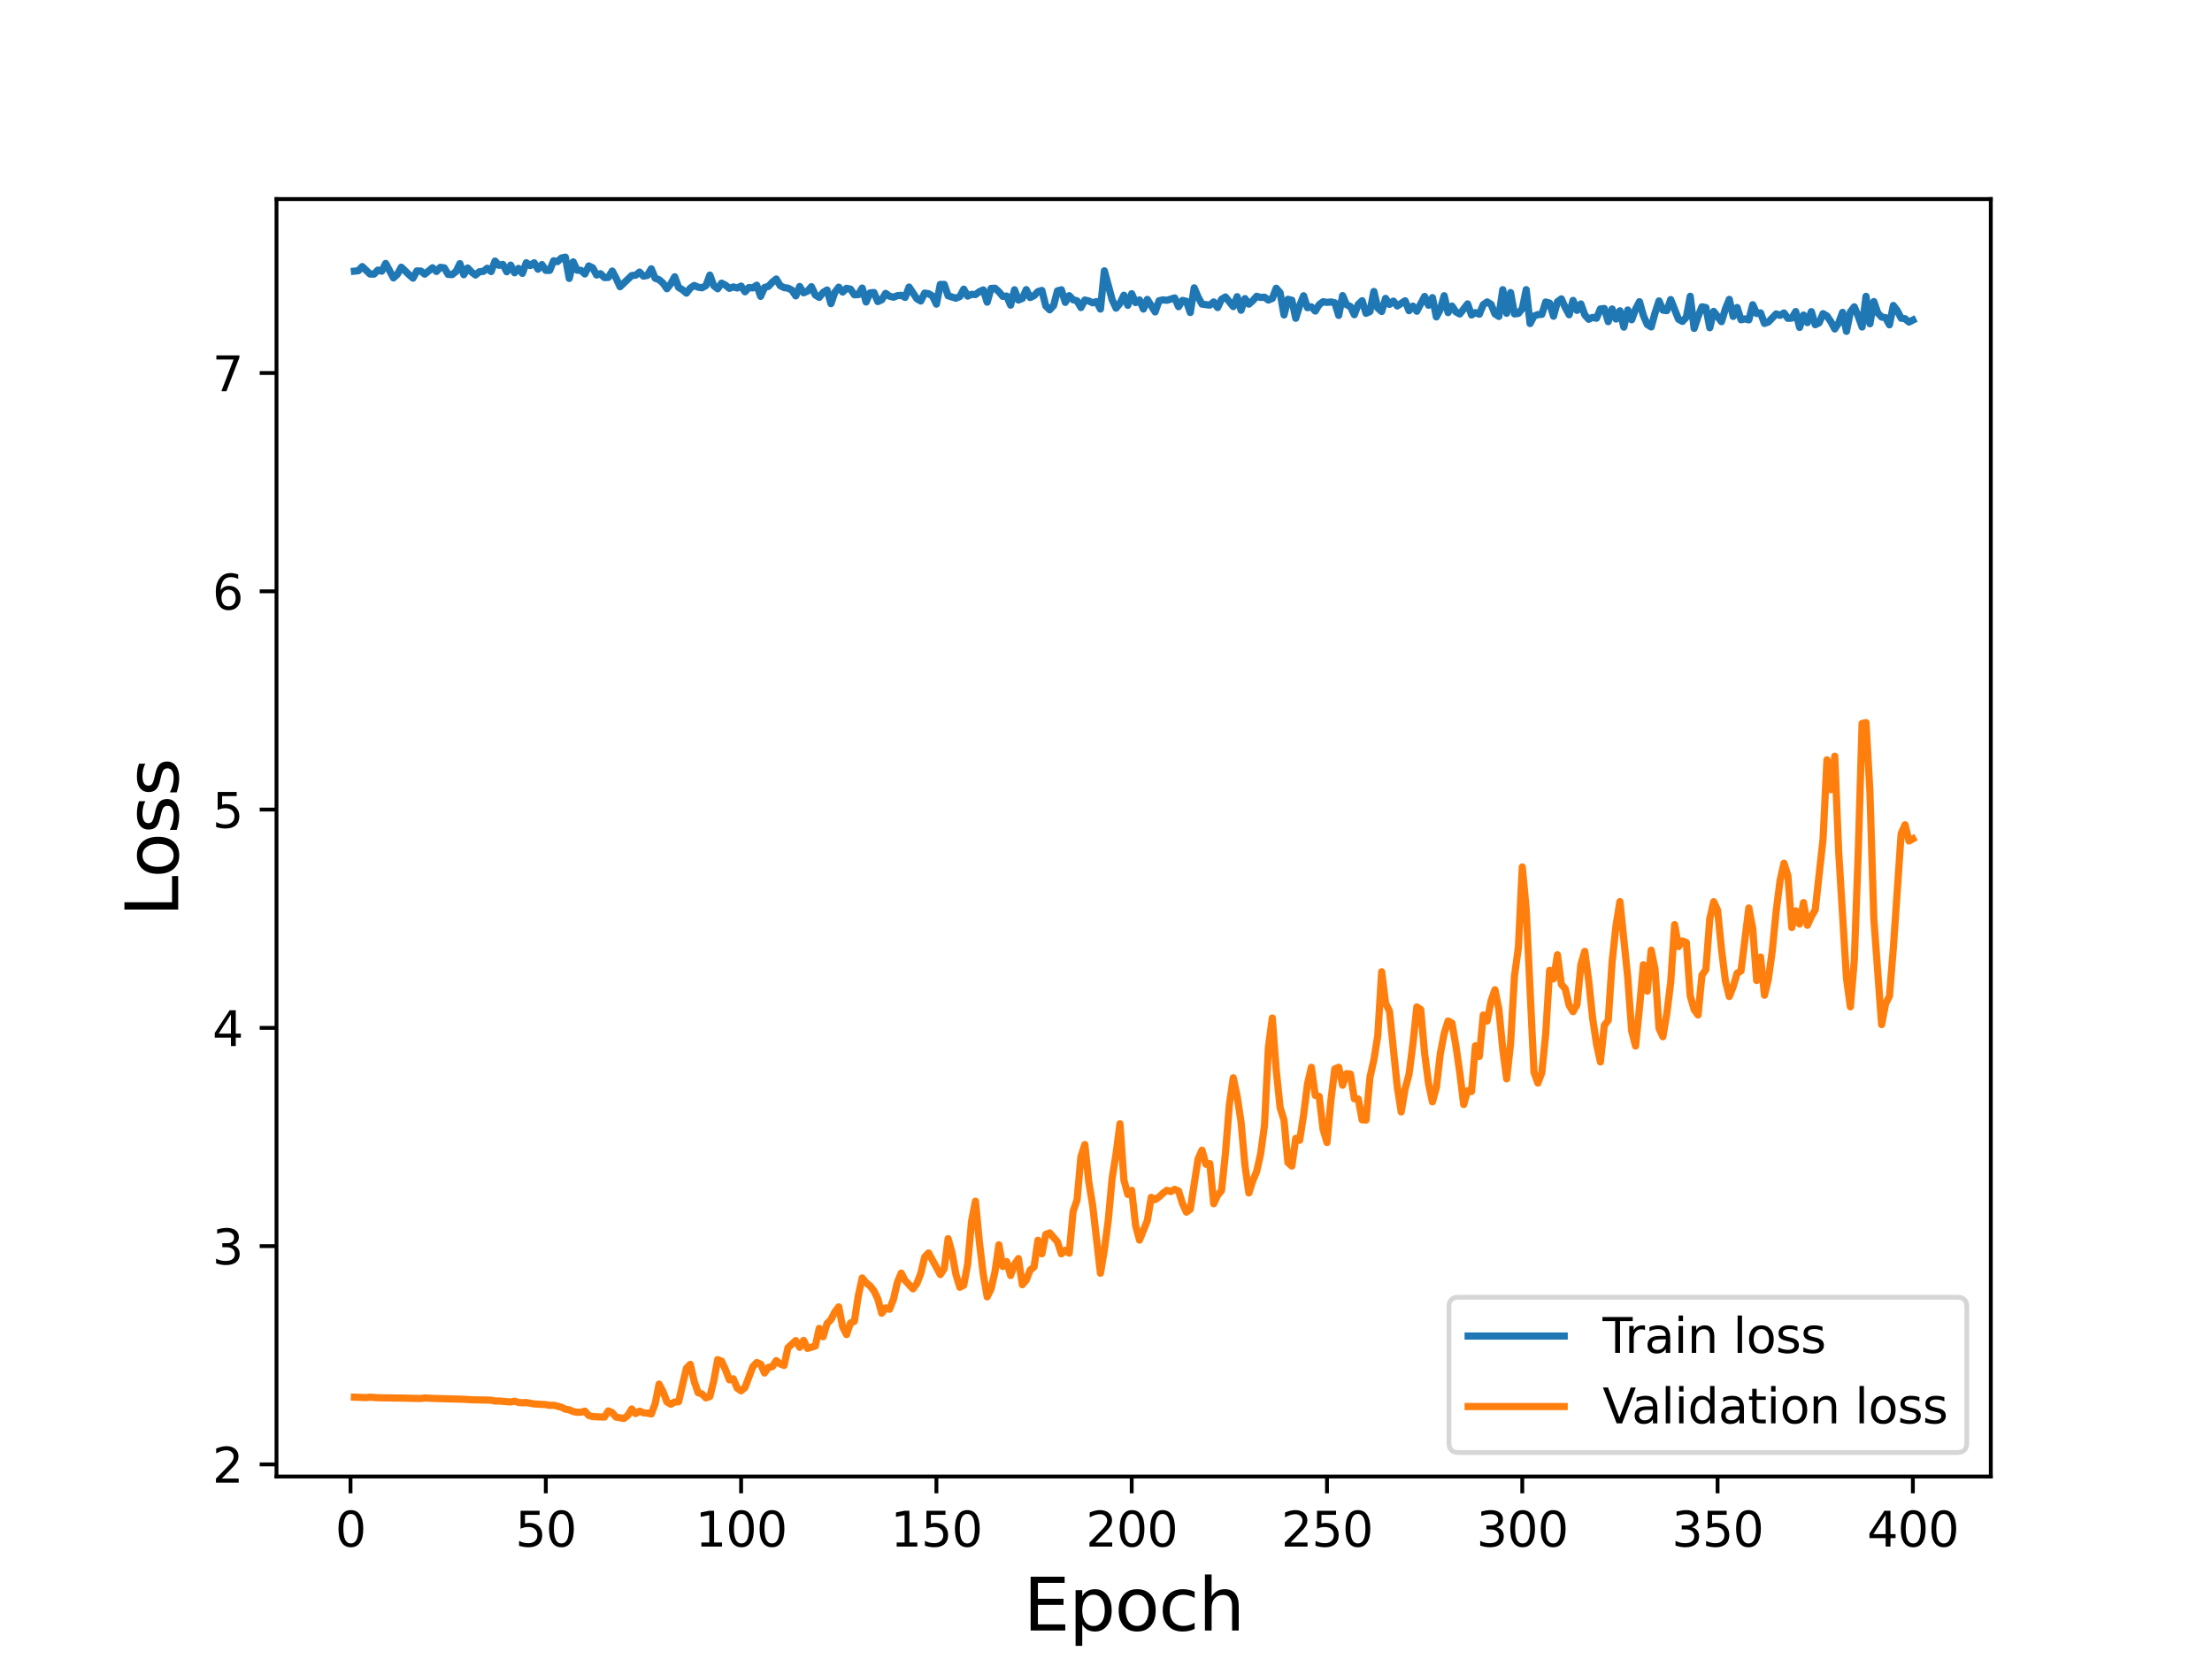 <?xml version="1.0" encoding="utf-8" standalone="no"?>
<!DOCTYPE svg PUBLIC "-//W3C//DTD SVG 1.1//EN"
  "http://www.w3.org/Graphics/SVG/1.1/DTD/svg11.dtd">
<svg height="345.6pt" version="1.1" viewBox="0 0 460.8 345.6" width="460.8pt" xmlns="http://www.w3.org/2000/svg" xmlns:xlink="http://www.w3.org/1999/xlink">
 <defs>
  <style type="text/css">*{stroke-linecap:butt;stroke-linejoin:round;}</style>
 </defs>
 <g id="figure_1">
  <g id="patch_1">
   <path d="M 0 345.6 
L 460.8 345.6 
L 460.8 0 
L 0 0 
z
" style="fill:#ffffff;"/>
  </g>
  <g id="axes_1">
   <g id="patch_2">
    <path d="M 57.6 307.584 
L 414.72 307.584 
L 414.72 41.472 
L 57.6 41.472 
z
" style="fill:#ffffff;"/>
   </g>
   <g id="matplotlib.axis_1">
    <g id="xtick_1">
     <g id="line2d_1">
      <defs>
       <path d="M 0 0 
L 0 3.5 
" id="m905db682a7" style="stroke:#000000;stroke-width:0.8;"/>
      </defs>
      <g>
       <use style="stroke:#000000;stroke-width:0.8;" x="73.019" xlink:href="#m905db682a7" y="307.584"/>
      </g>
     </g>
     <g id="text_1">
      <!-- 0 -->
      <g transform="translate(69.838 322.182)scale(0.1 -0.1)">
       <defs>
        <path d="M 2034 4250 
Q 1547 4250 1301 3770 
Q 1056 3291 1056 2328 
Q 1056 1369 1301 889 
Q 1547 409 2034 409 
Q 2525 409 2770 889 
Q 3016 1369 3016 2328 
Q 3016 3291 2770 3770 
Q 2525 4250 2034 4250 
z
M 2034 4750 
Q 2819 4750 3233 4129 
Q 3647 3509 3647 2328 
Q 3647 1150 3233 529 
Q 2819 -91 2034 -91 
Q 1250 -91 836 529 
Q 422 1150 422 2328 
Q 422 3509 836 4129 
Q 1250 4750 2034 4750 
z
" id="DejaVuSans-30" transform="scale(0.016)"/>
       </defs>
       <use xlink:href="#DejaVuSans-30"/>
      </g>
     </g>
    </g>
    <g id="xtick_2">
     <g id="line2d_2">
      <g>
       <use style="stroke:#000000;stroke-width:0.8;" x="113.703" xlink:href="#m905db682a7" y="307.584"/>
      </g>
     </g>
     <g id="text_2">
      <!-- 50 -->
      <g transform="translate(107.34 322.182)scale(0.1 -0.1)">
       <defs>
        <path d="M 691 4666 
L 3169 4666 
L 3169 4134 
L 1269 4134 
L 1269 2991 
Q 1406 3038 1543 3061 
Q 1681 3084 1819 3084 
Q 2600 3084 3056 2656 
Q 3513 2228 3513 1497 
Q 3513 744 3044 326 
Q 2575 -91 1722 -91 
Q 1428 -91 1123 -41 
Q 819 9 494 109 
L 494 744 
Q 775 591 1075 516 
Q 1375 441 1709 441 
Q 2250 441 2565 725 
Q 2881 1009 2881 1497 
Q 2881 1984 2565 2268 
Q 2250 2553 1709 2553 
Q 1456 2553 1204 2497 
Q 953 2441 691 2322 
L 691 4666 
z
" id="DejaVuSans-35" transform="scale(0.016)"/>
       </defs>
       <use xlink:href="#DejaVuSans-35"/>
       <use x="63.623" xlink:href="#DejaVuSans-30"/>
      </g>
     </g>
    </g>
    <g id="xtick_3">
     <g id="line2d_3">
      <g>
       <use style="stroke:#000000;stroke-width:0.8;" x="154.386" xlink:href="#m905db682a7" y="307.584"/>
      </g>
     </g>
     <g id="text_3">
      <!-- 100 -->
      <g transform="translate(144.842 322.182)scale(0.1 -0.1)">
       <defs>
        <path d="M 794 531 
L 1825 531 
L 1825 4091 
L 703 3866 
L 703 4441 
L 1819 4666 
L 2450 4666 
L 2450 531 
L 3481 531 
L 3481 0 
L 794 0 
L 794 531 
z
" id="DejaVuSans-31" transform="scale(0.016)"/>
       </defs>
       <use xlink:href="#DejaVuSans-31"/>
       <use x="63.623" xlink:href="#DejaVuSans-30"/>
       <use x="127.246" xlink:href="#DejaVuSans-30"/>
      </g>
     </g>
    </g>
    <g id="xtick_4">
     <g id="line2d_4">
      <g>
       <use style="stroke:#000000;stroke-width:0.8;" x="195.07" xlink:href="#m905db682a7" y="307.584"/>
      </g>
     </g>
     <g id="text_4">
      <!-- 150 -->
      <g transform="translate(185.526 322.182)scale(0.1 -0.1)">
       <use xlink:href="#DejaVuSans-31"/>
       <use x="63.623" xlink:href="#DejaVuSans-35"/>
       <use x="127.246" xlink:href="#DejaVuSans-30"/>
      </g>
     </g>
    </g>
    <g id="xtick_5">
     <g id="line2d_5">
      <g>
       <use style="stroke:#000000;stroke-width:0.8;" x="235.753" xlink:href="#m905db682a7" y="307.584"/>
      </g>
     </g>
     <g id="text_5">
      <!-- 200 -->
      <g transform="translate(226.209 322.182)scale(0.1 -0.1)">
       <defs>
        <path d="M 1228 531 
L 3431 531 
L 3431 0 
L 469 0 
L 469 531 
Q 828 903 1448 1529 
Q 2069 2156 2228 2338 
Q 2531 2678 2651 2914 
Q 2772 3150 2772 3378 
Q 2772 3750 2511 3984 
Q 2250 4219 1831 4219 
Q 1534 4219 1204 4116 
Q 875 4013 500 3803 
L 500 4441 
Q 881 4594 1212 4672 
Q 1544 4750 1819 4750 
Q 2544 4750 2975 4387 
Q 3406 4025 3406 3419 
Q 3406 3131 3298 2873 
Q 3191 2616 2906 2266 
Q 2828 2175 2409 1742 
Q 1991 1309 1228 531 
z
" id="DejaVuSans-32" transform="scale(0.016)"/>
       </defs>
       <use xlink:href="#DejaVuSans-32"/>
       <use x="63.623" xlink:href="#DejaVuSans-30"/>
       <use x="127.246" xlink:href="#DejaVuSans-30"/>
      </g>
     </g>
    </g>
    <g id="xtick_6">
     <g id="line2d_6">
      <g>
       <use style="stroke:#000000;stroke-width:0.8;" x="276.437" xlink:href="#m905db682a7" y="307.584"/>
      </g>
     </g>
     <g id="text_6">
      <!-- 250 -->
      <g transform="translate(266.893 322.182)scale(0.1 -0.1)">
       <use xlink:href="#DejaVuSans-32"/>
       <use x="63.623" xlink:href="#DejaVuSans-35"/>
       <use x="127.246" xlink:href="#DejaVuSans-30"/>
      </g>
     </g>
    </g>
    <g id="xtick_7">
     <g id="line2d_7">
      <g>
       <use style="stroke:#000000;stroke-width:0.8;" x="317.12" xlink:href="#m905db682a7" y="307.584"/>
      </g>
     </g>
     <g id="text_7">
      <!-- 300 -->
      <g transform="translate(307.576 322.182)scale(0.1 -0.1)">
       <defs>
        <path d="M 2597 2516 
Q 3050 2419 3304 2112 
Q 3559 1806 3559 1356 
Q 3559 666 3084 287 
Q 2609 -91 1734 -91 
Q 1441 -91 1130 -33 
Q 819 25 488 141 
L 488 750 
Q 750 597 1062 519 
Q 1375 441 1716 441 
Q 2309 441 2620 675 
Q 2931 909 2931 1356 
Q 2931 1769 2642 2001 
Q 2353 2234 1838 2234 
L 1294 2234 
L 1294 2753 
L 1863 2753 
Q 2328 2753 2575 2939 
Q 2822 3125 2822 3475 
Q 2822 3834 2567 4026 
Q 2313 4219 1838 4219 
Q 1578 4219 1281 4162 
Q 984 4106 628 3988 
L 628 4550 
Q 988 4650 1302 4700 
Q 1616 4750 1894 4750 
Q 2613 4750 3031 4423 
Q 3450 4097 3450 3541 
Q 3450 3153 3228 2886 
Q 3006 2619 2597 2516 
z
" id="DejaVuSans-33" transform="scale(0.016)"/>
       </defs>
       <use xlink:href="#DejaVuSans-33"/>
       <use x="63.623" xlink:href="#DejaVuSans-30"/>
       <use x="127.246" xlink:href="#DejaVuSans-30"/>
      </g>
     </g>
    </g>
    <g id="xtick_8">
     <g id="line2d_8">
      <g>
       <use style="stroke:#000000;stroke-width:0.8;" x="357.804" xlink:href="#m905db682a7" y="307.584"/>
      </g>
     </g>
     <g id="text_8">
      <!-- 350 -->
      <g transform="translate(348.26 322.182)scale(0.1 -0.1)">
       <use xlink:href="#DejaVuSans-33"/>
       <use x="63.623" xlink:href="#DejaVuSans-35"/>
       <use x="127.246" xlink:href="#DejaVuSans-30"/>
      </g>
     </g>
    </g>
    <g id="xtick_9">
     <g id="line2d_9">
      <g>
       <use style="stroke:#000000;stroke-width:0.8;" x="398.487" xlink:href="#m905db682a7" y="307.584"/>
      </g>
     </g>
     <g id="text_9">
      <!-- 400 -->
      <g transform="translate(388.944 322.182)scale(0.1 -0.1)">
       <defs>
        <path d="M 2419 4116 
L 825 1625 
L 2419 1625 
L 2419 4116 
z
M 2253 4666 
L 3047 4666 
L 3047 1625 
L 3713 1625 
L 3713 1100 
L 3047 1100 
L 3047 0 
L 2419 0 
L 2419 1100 
L 313 1100 
L 313 1709 
L 2253 4666 
z
" id="DejaVuSans-34" transform="scale(0.016)"/>
       </defs>
       <use xlink:href="#DejaVuSans-34"/>
       <use x="63.623" xlink:href="#DejaVuSans-30"/>
       <use x="127.246" xlink:href="#DejaVuSans-30"/>
      </g>
     </g>
    </g>
    <g id="text_10">
     <!-- Epoch -->
     <g transform="translate(213.194 339.66)scale(0.15 -0.15)">
      <defs>
       <path d="M 628 4666 
L 3578 4666 
L 3578 4134 
L 1259 4134 
L 1259 2753 
L 3481 2753 
L 3481 2222 
L 1259 2222 
L 1259 531 
L 3634 531 
L 3634 0 
L 628 0 
L 628 4666 
z
" id="DejaVuSans-45" transform="scale(0.016)"/>
       <path d="M 1159 525 
L 1159 -1331 
L 581 -1331 
L 581 3500 
L 1159 3500 
L 1159 2969 
Q 1341 3281 1617 3432 
Q 1894 3584 2278 3584 
Q 2916 3584 3314 3078 
Q 3713 2572 3713 1747 
Q 3713 922 3314 415 
Q 2916 -91 2278 -91 
Q 1894 -91 1617 61 
Q 1341 213 1159 525 
z
M 3116 1747 
Q 3116 2381 2855 2742 
Q 2594 3103 2138 3103 
Q 1681 3103 1420 2742 
Q 1159 2381 1159 1747 
Q 1159 1113 1420 752 
Q 1681 391 2138 391 
Q 2594 391 2855 752 
Q 3116 1113 3116 1747 
z
" id="DejaVuSans-70" transform="scale(0.016)"/>
       <path d="M 1959 3097 
Q 1497 3097 1228 2736 
Q 959 2375 959 1747 
Q 959 1119 1226 758 
Q 1494 397 1959 397 
Q 2419 397 2687 759 
Q 2956 1122 2956 1747 
Q 2956 2369 2687 2733 
Q 2419 3097 1959 3097 
z
M 1959 3584 
Q 2709 3584 3137 3096 
Q 3566 2609 3566 1747 
Q 3566 888 3137 398 
Q 2709 -91 1959 -91 
Q 1206 -91 779 398 
Q 353 888 353 1747 
Q 353 2609 779 3096 
Q 1206 3584 1959 3584 
z
" id="DejaVuSans-6f" transform="scale(0.016)"/>
       <path d="M 3122 3366 
L 3122 2828 
Q 2878 2963 2633 3030 
Q 2388 3097 2138 3097 
Q 1578 3097 1268 2742 
Q 959 2388 959 1747 
Q 959 1106 1268 751 
Q 1578 397 2138 397 
Q 2388 397 2633 464 
Q 2878 531 3122 666 
L 3122 134 
Q 2881 22 2623 -34 
Q 2366 -91 2075 -91 
Q 1284 -91 818 406 
Q 353 903 353 1747 
Q 353 2603 823 3093 
Q 1294 3584 2113 3584 
Q 2378 3584 2631 3529 
Q 2884 3475 3122 3366 
z
" id="DejaVuSans-63" transform="scale(0.016)"/>
       <path d="M 3513 2113 
L 3513 0 
L 2938 0 
L 2938 2094 
Q 2938 2591 2744 2837 
Q 2550 3084 2163 3084 
Q 1697 3084 1428 2787 
Q 1159 2491 1159 1978 
L 1159 0 
L 581 0 
L 581 4863 
L 1159 4863 
L 1159 2956 
Q 1366 3272 1645 3428 
Q 1925 3584 2291 3584 
Q 2894 3584 3203 3211 
Q 3513 2838 3513 2113 
z
" id="DejaVuSans-68" transform="scale(0.016)"/>
      </defs>
      <use xlink:href="#DejaVuSans-45"/>
      <use x="63.184" xlink:href="#DejaVuSans-70"/>
      <use x="126.66" xlink:href="#DejaVuSans-6f"/>
      <use x="187.842" xlink:href="#DejaVuSans-63"/>
      <use x="242.822" xlink:href="#DejaVuSans-68"/>
     </g>
    </g>
   </g>
   <g id="matplotlib.axis_2">
    <g id="ytick_1">
     <g id="line2d_10">
      <defs>
       <path d="M 0 0 
L -3.5 0 
" id="me03f85a272" style="stroke:#000000;stroke-width:0.8;"/>
      </defs>
      <g>
       <use style="stroke:#000000;stroke-width:0.8;" x="57.6" xlink:href="#me03f85a272" y="305.061"/>
      </g>
     </g>
     <g id="text_11">
      <!-- 2 -->
      <g transform="translate(44.237 308.861)scale(0.1 -0.1)">
       <use xlink:href="#DejaVuSans-32"/>
      </g>
     </g>
    </g>
    <g id="ytick_2">
     <g id="line2d_11">
      <g>
       <use style="stroke:#000000;stroke-width:0.8;" x="57.6" xlink:href="#me03f85a272" y="259.59"/>
      </g>
     </g>
     <g id="text_12">
      <!-- 3 -->
      <g transform="translate(44.237 263.39)scale(0.1 -0.1)">
       <use xlink:href="#DejaVuSans-33"/>
      </g>
     </g>
    </g>
    <g id="ytick_3">
     <g id="line2d_12">
      <g>
       <use style="stroke:#000000;stroke-width:0.8;" x="57.6" xlink:href="#me03f85a272" y="214.12"/>
      </g>
     </g>
     <g id="text_13">
      <!-- 4 -->
      <g transform="translate(44.237 217.919)scale(0.1 -0.1)">
       <use xlink:href="#DejaVuSans-34"/>
      </g>
     </g>
    </g>
    <g id="ytick_4">
     <g id="line2d_13">
      <g>
       <use style="stroke:#000000;stroke-width:0.8;" x="57.6" xlink:href="#me03f85a272" y="168.649"/>
      </g>
     </g>
     <g id="text_14">
      <!-- 5 -->
      <g transform="translate(44.237 172.448)scale(0.1 -0.1)">
       <use xlink:href="#DejaVuSans-35"/>
      </g>
     </g>
    </g>
    <g id="ytick_5">
     <g id="line2d_14">
      <g>
       <use style="stroke:#000000;stroke-width:0.8;" x="57.6" xlink:href="#me03f85a272" y="123.178"/>
      </g>
     </g>
     <g id="text_15">
      <!-- 6 -->
      <g transform="translate(44.237 126.977)scale(0.1 -0.1)">
       <defs>
        <path d="M 2113 2584 
Q 1688 2584 1439 2293 
Q 1191 2003 1191 1497 
Q 1191 994 1439 701 
Q 1688 409 2113 409 
Q 2538 409 2786 701 
Q 3034 994 3034 1497 
Q 3034 2003 2786 2293 
Q 2538 2584 2113 2584 
z
M 3366 4563 
L 3366 3988 
Q 3128 4100 2886 4159 
Q 2644 4219 2406 4219 
Q 1781 4219 1451 3797 
Q 1122 3375 1075 2522 
Q 1259 2794 1537 2939 
Q 1816 3084 2150 3084 
Q 2853 3084 3261 2657 
Q 3669 2231 3669 1497 
Q 3669 778 3244 343 
Q 2819 -91 2113 -91 
Q 1303 -91 875 529 
Q 447 1150 447 2328 
Q 447 3434 972 4092 
Q 1497 4750 2381 4750 
Q 2619 4750 2861 4703 
Q 3103 4656 3366 4563 
z
" id="DejaVuSans-36" transform="scale(0.016)"/>
       </defs>
       <use xlink:href="#DejaVuSans-36"/>
      </g>
     </g>
    </g>
    <g id="ytick_6">
     <g id="line2d_15">
      <g>
       <use style="stroke:#000000;stroke-width:0.8;" x="57.6" xlink:href="#me03f85a272" y="77.707"/>
      </g>
     </g>
     <g id="text_16">
      <!-- 7 -->
      <g transform="translate(44.237 81.506)scale(0.1 -0.1)">
       <defs>
        <path d="M 525 4666 
L 3525 4666 
L 3525 4397 
L 1831 0 
L 1172 0 
L 2766 4134 
L 525 4134 
L 525 4666 
z
" id="DejaVuSans-37" transform="scale(0.016)"/>
       </defs>
       <use xlink:href="#DejaVuSans-37"/>
      </g>
     </g>
    </g>
    <g id="text_17">
     <!-- Loss -->
     <g transform="translate(37.118 190.979)rotate(-90)scale(0.15 -0.15)">
      <defs>
       <path d="M 628 4666 
L 1259 4666 
L 1259 531 
L 3531 531 
L 3531 0 
L 628 0 
L 628 4666 
z
" id="DejaVuSans-4c" transform="scale(0.016)"/>
       <path d="M 2834 3397 
L 2834 2853 
Q 2591 2978 2328 3040 
Q 2066 3103 1784 3103 
Q 1356 3103 1142 2972 
Q 928 2841 928 2578 
Q 928 2378 1081 2264 
Q 1234 2150 1697 2047 
L 1894 2003 
Q 2506 1872 2764 1633 
Q 3022 1394 3022 966 
Q 3022 478 2636 193 
Q 2250 -91 1575 -91 
Q 1294 -91 989 -36 
Q 684 19 347 128 
L 347 722 
Q 666 556 975 473 
Q 1284 391 1588 391 
Q 1994 391 2212 530 
Q 2431 669 2431 922 
Q 2431 1156 2273 1281 
Q 2116 1406 1581 1522 
L 1381 1569 
Q 847 1681 609 1914 
Q 372 2147 372 2553 
Q 372 3047 722 3315 
Q 1072 3584 1716 3584 
Q 2034 3584 2315 3537 
Q 2597 3491 2834 3397 
z
" id="DejaVuSans-73" transform="scale(0.016)"/>
      </defs>
      <use xlink:href="#DejaVuSans-4c"/>
      <use x="53.963" xlink:href="#DejaVuSans-6f"/>
      <use x="115.145" xlink:href="#DejaVuSans-73"/>
      <use x="167.244" xlink:href="#DejaVuSans-73"/>
     </g>
    </g>
   </g>
   <g id="line2d_16">
    <path clip-path="url(#pc3043d32a7)" d="M 73.833 56.486 
L 74.646 56.395 
L 75.46 55.534 
L 77.087 57.086 
L 77.901 57.106 
L 78.715 56.268 
L 79.528 56.493 
L 80.342 54.879 
L 81.969 57.893 
L 82.783 57.144 
L 83.597 55.661 
L 85.224 57.233 
L 86.038 57.945 
L 86.851 56.441 
L 87.665 56.462 
L 88.479 57.111 
L 90.106 55.781 
L 90.92 56.553 
L 91.733 55.688 
L 92.547 55.794 
L 93.361 57.168 
L 94.174 57.208 
L 94.988 56.576 
L 95.802 54.925 
L 96.616 57.225 
L 97.429 55.832 
L 98.243 56.68 
L 99.057 57.285 
L 99.87 56.607 
L 100.684 56.535 
L 101.498 55.886 
L 102.311 56.567 
L 103.125 54.381 
L 103.939 55.269 
L 104.752 55.084 
L 105.566 56.619 
L 106.38 55.231 
L 107.193 56.828 
L 108.007 55.912 
L 108.821 56.952 
L 109.634 54.732 
L 110.448 55.325 
L 111.262 54.735 
L 112.075 56.077 
L 112.889 55.117 
L 113.703 56.326 
L 114.516 56.321 
L 115.33 54.324 
L 116.144 54.502 
L 116.957 53.748 
L 117.771 53.568 
L 118.585 58.002 
L 119.398 54.548 
L 120.212 56.287 
L 121.026 56.316 
L 121.839 57.073 
L 122.653 55.396 
L 123.467 55.792 
L 124.28 57.292 
L 125.094 57.017 
L 125.908 57.824 
L 126.721 57.794 
L 127.535 56.463 
L 128.349 57.956 
L 129.162 59.73 
L 131.603 57.404 
L 132.417 57.328 
L 133.231 56.683 
L 134.044 57.523 
L 134.858 57.366 
L 135.672 56 
L 136.485 57.967 
L 137.299 58.272 
L 138.113 58.966 
L 138.926 60.149 
L 139.74 59.113 
L 140.554 57.655 
L 141.367 59.876 
L 142.181 60.374 
L 142.995 61.06 
L 143.808 60.007 
L 144.622 59.465 
L 145.436 59.826 
L 146.249 59.955 
L 147.063 59.497 
L 147.877 57.304 
L 148.69 59.527 
L 149.504 60.161 
L 150.318 58.985 
L 151.131 59.402 
L 151.945 60.071 
L 152.759 59.773 
L 153.572 60 
L 154.386 59.595 
L 155.2 60.785 
L 156.013 59.891 
L 156.827 59.976 
L 157.641 59.412 
L 158.454 61.735 
L 159.268 59.886 
L 160.082 59.658 
L 160.895 58.779 
L 161.709 58.124 
L 162.523 59.505 
L 163.336 59.919 
L 164.15 60.021 
L 164.964 60.431 
L 165.777 61.646 
L 166.591 59.679 
L 167.405 60.994 
L 168.219 60.652 
L 169.032 59.722 
L 169.846 61.446 
L 170.66 61.955 
L 171.473 60.916 
L 172.287 60.409 
L 173.101 63.259 
L 173.914 60.89 
L 174.728 59.817 
L 175.542 60.843 
L 176.355 60.056 
L 177.169 60.231 
L 177.983 61.408 
L 178.796 61.377 
L 179.61 60.004 
L 180.424 62.911 
L 181.237 61.018 
L 182.051 60.931 
L 182.865 62.824 
L 183.678 62.454 
L 184.492 61.118 
L 185.306 61.708 
L 186.119 61.912 
L 186.933 61.596 
L 187.747 61.509 
L 188.56 61.957 
L 189.374 59.797 
L 191.001 62.237 
L 191.815 62.707 
L 192.629 61.05 
L 193.442 61.18 
L 194.256 61.667 
L 195.07 63.355 
L 195.883 59.249 
L 196.697 59.248 
L 197.511 61.622 
L 199.138 62.13 
L 199.952 61.768 
L 200.765 60.238 
L 201.579 61.687 
L 202.393 61.307 
L 203.206 61.37 
L 204.02 60.768 
L 204.834 60.4 
L 205.647 62.949 
L 206.461 60.079 
L 207.275 60.046 
L 208.088 60.772 
L 208.902 61.747 
L 209.716 61.68 
L 210.529 63.573 
L 211.343 60.368 
L 212.157 62.501 
L 212.97 62.178 
L 213.784 60.329 
L 214.598 61.986 
L 215.411 61.595 
L 216.225 60.745 
L 217.039 60.504 
L 217.852 63.719 
L 218.666 64.539 
L 219.48 63.664 
L 220.293 60.592 
L 221.107 60.372 
L 221.921 62.989 
L 222.734 61.588 
L 223.548 62.452 
L 224.362 62.659 
L 225.175 64.071 
L 225.989 62.505 
L 226.803 62.696 
L 227.616 63.09 
L 228.43 62.819 
L 229.244 64.387 
L 230.057 56.422 
L 231.685 62.448 
L 232.498 64.194 
L 233.312 63.199 
L 234.126 61.495 
L 234.939 63.6 
L 235.753 61.186 
L 236.567 63.041 
L 237.381 62.484 
L 238.194 64.385 
L 239.008 62.366 
L 240.635 64.98 
L 241.449 62.653 
L 242.263 62.467 
L 243.076 62.56 
L 244.704 62.067 
L 245.517 63.887 
L 246.331 62.58 
L 247.145 62.764 
L 247.958 65.106 
L 248.772 59.96 
L 249.586 61.876 
L 250.399 63.359 
L 252.027 63.567 
L 252.84 62.9 
L 253.654 64.075 
L 254.468 62.356 
L 255.281 61.856 
L 256.909 63.873 
L 257.722 61.806 
L 258.536 64.632 
L 259.35 62.202 
L 260.163 63.36 
L 260.977 62.64 
L 261.791 61.718 
L 262.604 61.969 
L 263.418 61.902 
L 264.232 62.513 
L 265.045 62.175 
L 265.859 60.049 
L 266.673 60.987 
L 267.486 65.611 
L 268.3 62.346 
L 269.114 62.544 
L 269.927 66.304 
L 270.741 63.666 
L 271.555 61.611 
L 272.368 64.096 
L 273.182 63.921 
L 273.996 64.8 
L 274.809 63.453 
L 275.623 62.856 
L 276.437 62.996 
L 277.25 62.899 
L 278.064 63.08 
L 278.878 65.704 
L 279.691 61.581 
L 280.505 63.473 
L 281.319 63.864 
L 282.132 65.562 
L 282.946 63.404 
L 283.76 62.651 
L 284.573 65.275 
L 285.387 64.897 
L 286.201 60.721 
L 287.014 64.176 
L 287.828 64.896 
L 288.642 62.157 
L 289.455 63.409 
L 290.269 62.722 
L 291.083 63.736 
L 292.71 62.66 
L 293.524 64.724 
L 294.337 63.769 
L 295.151 64.834 
L 296.778 61.753 
L 297.592 63.594 
L 298.406 62.003 
L 299.219 66.011 
L 300.033 64.485 
L 300.847 61.604 
L 301.66 65.122 
L 302.474 63.759 
L 303.288 64.969 
L 304.101 65.412 
L 305.729 63.306 
L 306.543 65.614 
L 307.356 65.122 
L 308.17 65.453 
L 308.984 63.475 
L 309.797 62.898 
L 310.611 63.4 
L 311.425 65.393 
L 312.238 65.919 
L 313.052 60.349 
L 313.866 65.267 
L 314.679 60.951 
L 315.493 65.395 
L 316.307 65.288 
L 317.12 64.309 
L 317.934 60.34 
L 318.748 67.401 
L 319.561 65.844 
L 320.375 65.532 
L 321.189 65.492 
L 322.002 62.916 
L 322.816 63.148 
L 323.63 65.874 
L 324.443 62.858 
L 325.257 62.26 
L 326.071 64.059 
L 326.884 65.572 
L 327.698 62.58 
L 328.512 64.66 
L 329.325 63.316 
L 330.139 65.595 
L 330.953 66.509 
L 331.766 66.124 
L 332.58 66.293 
L 333.394 64.363 
L 334.207 64.268 
L 335.021 67.007 
L 335.835 64.37 
L 336.648 66.467 
L 337.462 64.744 
L 338.276 68.149 
L 339.089 64.579 
L 339.903 66.62 
L 340.717 64.409 
L 341.53 62.845 
L 342.344 65.731 
L 343.158 67.606 
L 343.971 68.109 
L 344.785 65.173 
L 345.599 62.69 
L 346.412 64.605 
L 347.226 64.716 
L 348.04 62.406 
L 349.667 66.507 
L 350.481 66.954 
L 351.294 66.087 
L 352.108 61.719 
L 352.922 68.416 
L 353.735 65.954 
L 354.549 63.909 
L 355.363 64.071 
L 356.176 68.28 
L 356.99 64.868 
L 358.617 67.005 
L 359.431 64.359 
L 360.245 62.365 
L 361.058 65.922 
L 361.872 64.054 
L 362.686 66.613 
L 363.499 66.437 
L 364.313 66.636 
L 365.127 63.483 
L 365.94 65.303 
L 366.754 65.172 
L 367.568 67.375 
L 368.381 67.081 
L 370.009 65.393 
L 370.822 65.701 
L 371.636 65.195 
L 372.45 66.318 
L 373.263 66.278 
L 374.077 64.905 
L 374.891 68.208 
L 375.704 65.623 
L 376.518 67.21 
L 377.332 64.918 
L 378.146 67.644 
L 378.959 67.247 
L 379.773 65.338 
L 380.587 65.821 
L 381.4 67.001 
L 382.214 68.532 
L 383.028 67.27 
L 383.841 65.069 
L 384.655 69.02 
L 385.469 64.967 
L 386.282 63.917 
L 387.096 65.864 
L 387.91 68.123 
L 388.723 61.735 
L 389.537 67.453 
L 390.351 62.818 
L 391.164 65.177 
L 391.978 66.052 
L 392.792 66.168 
L 393.605 67.661 
L 394.419 63.64 
L 395.233 64.713 
L 396.046 66.292 
L 396.86 66.398 
L 397.674 67.088 
L 398.487 66.682 
L 398.487 66.682 
" style="fill:none;stroke:#1f77b4;stroke-linecap:square;stroke-width:1.5;"/>
   </g>
   <g id="line2d_17">
    <path clip-path="url(#pc3043d32a7)" d="M 73.833 291.054 
L 75.46 291.113 
L 76.274 291.148 
L 77.087 291.051 
L 78.715 291.177 
L 84.41 291.258 
L 87.665 291.341 
L 88.479 291.218 
L 90.106 291.313 
L 96.616 291.492 
L 98.243 291.594 
L 102.311 291.683 
L 103.125 291.867 
L 103.939 291.851 
L 106.38 292.061 
L 107.193 291.898 
L 108.007 292.147 
L 108.821 292.219 
L 109.634 292.178 
L 111.262 292.466 
L 113.703 292.607 
L 114.516 292.764 
L 115.33 292.738 
L 116.957 293.144 
L 117.771 293.555 
L 118.585 293.691 
L 119.398 294.045 
L 120.212 294.196 
L 121.026 294.194 
L 121.839 293.961 
L 122.653 294.874 
L 123.467 295.102 
L 125.908 295.213 
L 126.721 293.924 
L 127.535 294.279 
L 128.349 295.219 
L 129.976 295.488 
L 130.79 294.857 
L 131.603 293.516 
L 132.417 294.469 
L 133.231 293.972 
L 134.044 294.31 
L 134.858 294.376 
L 135.672 294.559 
L 136.485 292.418 
L 137.299 288.33 
L 138.113 289.863 
L 138.926 292.041 
L 139.74 292.534 
L 140.554 292.06 
L 141.367 292.009 
L 142.995 285.032 
L 143.808 284.214 
L 144.622 287.778 
L 145.436 290.133 
L 146.249 290.397 
L 147.063 291.207 
L 147.877 290.917 
L 148.69 287.679 
L 149.504 283.235 
L 150.318 283.553 
L 151.131 285.328 
L 151.945 287.441 
L 152.759 287.232 
L 153.572 289.174 
L 154.386 289.729 
L 155.2 289.032 
L 156.827 284.713 
L 157.641 283.838 
L 158.454 284.171 
L 159.268 286.025 
L 160.082 284.852 
L 160.895 284.698 
L 161.709 283.439 
L 162.523 284.135 
L 163.336 284.441 
L 164.15 280.748 
L 165.777 279.271 
L 166.591 280.67 
L 167.405 279.224 
L 168.219 280.894 
L 169.846 280.401 
L 170.66 276.721 
L 171.473 278.469 
L 172.287 275.731 
L 173.101 274.903 
L 173.914 273.304 
L 174.728 272.247 
L 175.542 276.417 
L 176.355 278.024 
L 177.169 275.602 
L 177.983 275.25 
L 178.796 269.959 
L 179.61 266.218 
L 180.424 267.219 
L 181.237 267.858 
L 182.051 268.902 
L 182.865 270.575 
L 183.678 273.579 
L 184.492 272.465 
L 185.306 272.74 
L 186.119 270.692 
L 186.933 267.145 
L 187.747 265.21 
L 188.56 266.748 
L 190.188 268.497 
L 191.001 267.384 
L 191.815 265.279 
L 192.629 261.85 
L 193.442 261.008 
L 195.883 265.529 
L 196.697 264.299 
L 197.511 258.033 
L 198.324 260.959 
L 199.138 265.488 
L 199.952 268.159 
L 200.765 267.74 
L 201.579 263.348 
L 202.393 254.445 
L 203.206 250.229 
L 204.02 258.7 
L 204.834 265.479 
L 205.647 270.159 
L 206.461 268.493 
L 207.275 264.926 
L 208.088 259.314 
L 208.902 263.838 
L 209.716 262.815 
L 210.529 265.715 
L 211.343 263.406 
L 212.157 262.191 
L 212.97 267.63 
L 213.784 266.673 
L 214.598 264.577 
L 215.411 263.927 
L 216.225 258.363 
L 217.039 261.184 
L 217.852 257.145 
L 218.666 256.834 
L 220.293 258.715 
L 221.107 261.198 
L 221.921 260.455 
L 222.734 261.058 
L 223.548 252.335 
L 224.362 250.012 
L 225.175 240.994 
L 225.989 238.43 
L 226.803 246.144 
L 227.616 251.054 
L 229.244 265.239 
L 230.057 260.371 
L 230.871 254.174 
L 231.685 245.381 
L 232.498 240.347 
L 233.312 234.105 
L 234.126 245.781 
L 234.939 248.811 
L 235.753 247.97 
L 236.567 255.303 
L 237.381 258.334 
L 239.008 254.294 
L 239.822 249.426 
L 240.635 249.916 
L 241.449 249.351 
L 242.263 248.574 
L 243.076 247.967 
L 243.89 248.234 
L 244.704 247.762 
L 245.517 248.099 
L 246.331 250.699 
L 247.145 252.511 
L 247.958 251.918 
L 249.586 241.425 
L 250.399 239.597 
L 251.213 242.53 
L 252.027 242.39 
L 252.84 250.759 
L 253.654 248.993 
L 254.468 248.016 
L 255.281 240.305 
L 256.095 230.139 
L 256.909 224.528 
L 257.722 228.361 
L 258.536 233.749 
L 259.35 242.826 
L 260.163 248.521 
L 260.977 245.983 
L 261.791 244.019 
L 262.604 240.391 
L 263.418 234.443 
L 264.232 218.181 
L 265.045 212.066 
L 265.859 222.928 
L 266.673 230.729 
L 267.486 233.333 
L 268.3 242.187 
L 269.114 242.91 
L 269.927 237.143 
L 270.741 237.539 
L 271.555 232.356 
L 272.368 225.862 
L 273.182 222.34 
L 273.996 228.196 
L 274.809 228.395 
L 275.623 235.26 
L 276.437 238.002 
L 277.25 229.254 
L 278.064 222.678 
L 278.878 222.329 
L 279.691 226.075 
L 280.505 223.667 
L 281.319 223.739 
L 282.132 228.895 
L 282.946 228.93 
L 283.76 233.284 
L 284.573 233.328 
L 285.387 224.415 
L 286.201 220.808 
L 287.014 215.761 
L 287.828 202.438 
L 288.642 208.984 
L 289.455 210.644 
L 291.083 226.435 
L 291.896 231.634 
L 292.71 226.831 
L 293.524 223.813 
L 294.337 217.463 
L 295.151 209.76 
L 295.965 210.299 
L 296.778 219.485 
L 297.592 225.71 
L 298.406 229.537 
L 299.219 226.56 
L 300.033 219.557 
L 300.847 215.307 
L 301.66 212.692 
L 302.474 213.135 
L 303.288 217.841 
L 304.101 223.448 
L 304.915 230.1 
L 305.729 227.21 
L 306.543 227.382 
L 307.356 217.852 
L 308.17 220.079 
L 308.984 211.446 
L 309.797 212.705 
L 310.611 208.491 
L 311.425 206.187 
L 312.238 210.217 
L 313.052 218.568 
L 313.866 224.747 
L 314.679 217.409 
L 315.493 203.321 
L 316.307 197.39 
L 317.12 180.603 
L 317.934 189.319 
L 319.561 223.376 
L 320.375 225.623 
L 321.189 223.471 
L 322.002 215.361 
L 322.816 202.133 
L 323.63 203.917 
L 324.443 198.895 
L 325.257 205.054 
L 326.071 205.986 
L 326.884 209.45 
L 327.698 210.747 
L 328.512 209.319 
L 329.325 200.958 
L 330.139 198.183 
L 330.953 204.304 
L 331.766 212.03 
L 332.58 217.485 
L 333.394 221.224 
L 334.207 213.606 
L 335.021 212.555 
L 335.835 200.359 
L 336.648 192.79 
L 337.462 187.814 
L 339.089 203.622 
L 339.903 214.745 
L 340.717 217.912 
L 341.53 209.999 
L 342.344 200.972 
L 343.158 206.475 
L 343.971 197.941 
L 344.785 201.981 
L 345.599 214.207 
L 346.412 215.98 
L 347.226 211.134 
L 348.04 204.62 
L 348.853 192.617 
L 349.667 197.2 
L 350.481 196.013 
L 351.294 196.348 
L 352.108 207.459 
L 352.922 210.321 
L 353.735 211.437 
L 354.549 203.141 
L 355.363 202.012 
L 356.176 191.435 
L 356.99 187.843 
L 357.804 189.597 
L 358.617 197.727 
L 359.431 204.311 
L 360.245 207.588 
L 361.058 205.536 
L 361.872 202.728 
L 362.686 202.265 
L 364.313 189.143 
L 365.127 193.449 
L 365.94 204.261 
L 366.754 199.367 
L 367.568 207.32 
L 368.381 204.002 
L 369.195 198.075 
L 370.009 189.824 
L 370.822 183.461 
L 371.636 179.83 
L 372.45 182.421 
L 373.263 193.214 
L 374.077 189.741 
L 374.891 192.5 
L 375.704 188.019 
L 376.518 192.753 
L 377.332 190.96 
L 378.146 189.543 
L 379.773 174.836 
L 380.587 158.282 
L 381.4 164.507 
L 382.214 157.539 
L 383.028 177.42 
L 384.655 203.793 
L 385.469 209.744 
L 386.282 200.078 
L 387.096 177.825 
L 387.91 150.709 
L 388.723 150.542 
L 389.537 164.877 
L 390.351 191.373 
L 391.978 213.441 
L 392.792 209.114 
L 393.605 207.532 
L 394.419 197.475 
L 396.046 173.665 
L 396.86 171.816 
L 397.674 175.198 
L 398.487 174.748 
L 398.487 174.748 
" style="fill:none;stroke:#ff7f0e;stroke-linecap:square;stroke-width:1.5;"/>
   </g>
   <g id="patch_3">
    <path d="M 57.6 307.584 
L 57.6 41.472 
" style="fill:none;stroke:#000000;stroke-linecap:square;stroke-linejoin:miter;stroke-width:0.8;"/>
   </g>
   <g id="patch_4">
    <path d="M 414.72 307.584 
L 414.72 41.472 
" style="fill:none;stroke:#000000;stroke-linecap:square;stroke-linejoin:miter;stroke-width:0.8;"/>
   </g>
   <g id="patch_5">
    <path d="M 57.6 307.584 
L 414.72 307.584 
" style="fill:none;stroke:#000000;stroke-linecap:square;stroke-linejoin:miter;stroke-width:0.8;"/>
   </g>
   <g id="patch_6">
    <path d="M 57.6 41.472 
L 414.72 41.472 
" style="fill:none;stroke:#000000;stroke-linecap:square;stroke-linejoin:miter;stroke-width:0.8;"/>
   </g>
   <g id="legend_1">
    <g id="patch_7">
     <path d="M 303.845 302.584 
L 407.72 302.584 
Q 409.72 302.584 409.72 300.584 
L 409.72 272.228 
Q 409.72 270.228 407.72 270.228 
L 303.845 270.228 
Q 301.845 270.228 301.845 272.228 
L 301.845 300.584 
Q 301.845 302.584 303.845 302.584 
z
" style="fill:#ffffff;opacity:0.8;stroke:#cccccc;stroke-linejoin:miter;"/>
    </g>
    <g id="line2d_18">
     <path d="M 305.845 278.326 
L 325.845 278.326 
" style="fill:none;stroke:#1f77b4;stroke-linecap:square;stroke-width:1.5;"/>
    </g>
    <g id="line2d_19"/>
    <g id="text_18">
     <!-- Train loss -->
     <g transform="translate(333.845 281.826)scale(0.1 -0.1)">
      <defs>
       <path d="M -19 4666 
L 3928 4666 
L 3928 4134 
L 2272 4134 
L 2272 0 
L 1638 0 
L 1638 4134 
L -19 4134 
L -19 4666 
z
" id="DejaVuSans-54" transform="scale(0.016)"/>
       <path d="M 2631 2963 
Q 2534 3019 2420 3045 
Q 2306 3072 2169 3072 
Q 1681 3072 1420 2755 
Q 1159 2438 1159 1844 
L 1159 0 
L 581 0 
L 581 3500 
L 1159 3500 
L 1159 2956 
Q 1341 3275 1631 3429 
Q 1922 3584 2338 3584 
Q 2397 3584 2469 3576 
Q 2541 3569 2628 3553 
L 2631 2963 
z
" id="DejaVuSans-72" transform="scale(0.016)"/>
       <path d="M 2194 1759 
Q 1497 1759 1228 1600 
Q 959 1441 959 1056 
Q 959 750 1161 570 
Q 1363 391 1709 391 
Q 2188 391 2477 730 
Q 2766 1069 2766 1631 
L 2766 1759 
L 2194 1759 
z
M 3341 1997 
L 3341 0 
L 2766 0 
L 2766 531 
Q 2569 213 2275 61 
Q 1981 -91 1556 -91 
Q 1019 -91 701 211 
Q 384 513 384 1019 
Q 384 1609 779 1909 
Q 1175 2209 1959 2209 
L 2766 2209 
L 2766 2266 
Q 2766 2663 2505 2880 
Q 2244 3097 1772 3097 
Q 1472 3097 1187 3025 
Q 903 2953 641 2809 
L 641 3341 
Q 956 3463 1253 3523 
Q 1550 3584 1831 3584 
Q 2591 3584 2966 3190 
Q 3341 2797 3341 1997 
z
" id="DejaVuSans-61" transform="scale(0.016)"/>
       <path d="M 603 3500 
L 1178 3500 
L 1178 0 
L 603 0 
L 603 3500 
z
M 603 4863 
L 1178 4863 
L 1178 4134 
L 603 4134 
L 603 4863 
z
" id="DejaVuSans-69" transform="scale(0.016)"/>
       <path d="M 3513 2113 
L 3513 0 
L 2938 0 
L 2938 2094 
Q 2938 2591 2744 2837 
Q 2550 3084 2163 3084 
Q 1697 3084 1428 2787 
Q 1159 2491 1159 1978 
L 1159 0 
L 581 0 
L 581 3500 
L 1159 3500 
L 1159 2956 
Q 1366 3272 1645 3428 
Q 1925 3584 2291 3584 
Q 2894 3584 3203 3211 
Q 3513 2838 3513 2113 
z
" id="DejaVuSans-6e" transform="scale(0.016)"/>
       <path id="DejaVuSans-20" transform="scale(0.016)"/>
       <path d="M 603 4863 
L 1178 4863 
L 1178 0 
L 603 0 
L 603 4863 
z
" id="DejaVuSans-6c" transform="scale(0.016)"/>
      </defs>
      <use xlink:href="#DejaVuSans-54"/>
      <use x="46.334" xlink:href="#DejaVuSans-72"/>
      <use x="87.447" xlink:href="#DejaVuSans-61"/>
      <use x="148.727" xlink:href="#DejaVuSans-69"/>
      <use x="176.51" xlink:href="#DejaVuSans-6e"/>
      <use x="239.889" xlink:href="#DejaVuSans-20"/>
      <use x="271.676" xlink:href="#DejaVuSans-6c"/>
      <use x="299.459" xlink:href="#DejaVuSans-6f"/>
      <use x="360.641" xlink:href="#DejaVuSans-73"/>
      <use x="412.74" xlink:href="#DejaVuSans-73"/>
     </g>
    </g>
    <g id="line2d_20">
     <path d="M 305.845 293.004 
L 325.845 293.004 
" style="fill:none;stroke:#ff7f0e;stroke-linecap:square;stroke-width:1.5;"/>
    </g>
    <g id="line2d_21"/>
    <g id="text_19">
     <!-- Validation loss -->
     <g transform="translate(333.845 296.504)scale(0.1 -0.1)">
      <defs>
       <path d="M 1831 0 
L 50 4666 
L 709 4666 
L 2188 738 
L 3669 4666 
L 4325 4666 
L 2547 0 
L 1831 0 
z
" id="DejaVuSans-56" transform="scale(0.016)"/>
       <path d="M 2906 2969 
L 2906 4863 
L 3481 4863 
L 3481 0 
L 2906 0 
L 2906 525 
Q 2725 213 2448 61 
Q 2172 -91 1784 -91 
Q 1150 -91 751 415 
Q 353 922 353 1747 
Q 353 2572 751 3078 
Q 1150 3584 1784 3584 
Q 2172 3584 2448 3432 
Q 2725 3281 2906 2969 
z
M 947 1747 
Q 947 1113 1208 752 
Q 1469 391 1925 391 
Q 2381 391 2643 752 
Q 2906 1113 2906 1747 
Q 2906 2381 2643 2742 
Q 2381 3103 1925 3103 
Q 1469 3103 1208 2742 
Q 947 2381 947 1747 
z
" id="DejaVuSans-64" transform="scale(0.016)"/>
       <path d="M 1172 4494 
L 1172 3500 
L 2356 3500 
L 2356 3053 
L 1172 3053 
L 1172 1153 
Q 1172 725 1289 603 
Q 1406 481 1766 481 
L 2356 481 
L 2356 0 
L 1766 0 
Q 1100 0 847 248 
Q 594 497 594 1153 
L 594 3053 
L 172 3053 
L 172 3500 
L 594 3500 
L 594 4494 
L 1172 4494 
z
" id="DejaVuSans-74" transform="scale(0.016)"/>
      </defs>
      <use xlink:href="#DejaVuSans-56"/>
      <use x="60.658" xlink:href="#DejaVuSans-61"/>
      <use x="121.938" xlink:href="#DejaVuSans-6c"/>
      <use x="149.721" xlink:href="#DejaVuSans-69"/>
      <use x="177.504" xlink:href="#DejaVuSans-64"/>
      <use x="240.98" xlink:href="#DejaVuSans-61"/>
      <use x="302.26" xlink:href="#DejaVuSans-74"/>
      <use x="341.469" xlink:href="#DejaVuSans-69"/>
      <use x="369.252" xlink:href="#DejaVuSans-6f"/>
      <use x="430.434" xlink:href="#DejaVuSans-6e"/>
      <use x="493.812" xlink:href="#DejaVuSans-20"/>
      <use x="525.6" xlink:href="#DejaVuSans-6c"/>
      <use x="553.383" xlink:href="#DejaVuSans-6f"/>
      <use x="614.564" xlink:href="#DejaVuSans-73"/>
      <use x="666.664" xlink:href="#DejaVuSans-73"/>
     </g>
    </g>
   </g>
  </g>
 </g>
 <defs>
  <clipPath id="pc3043d32a7">
   <rect height="266.112" width="357.12" x="57.6" y="41.472"/>
  </clipPath>
 </defs>
</svg>
